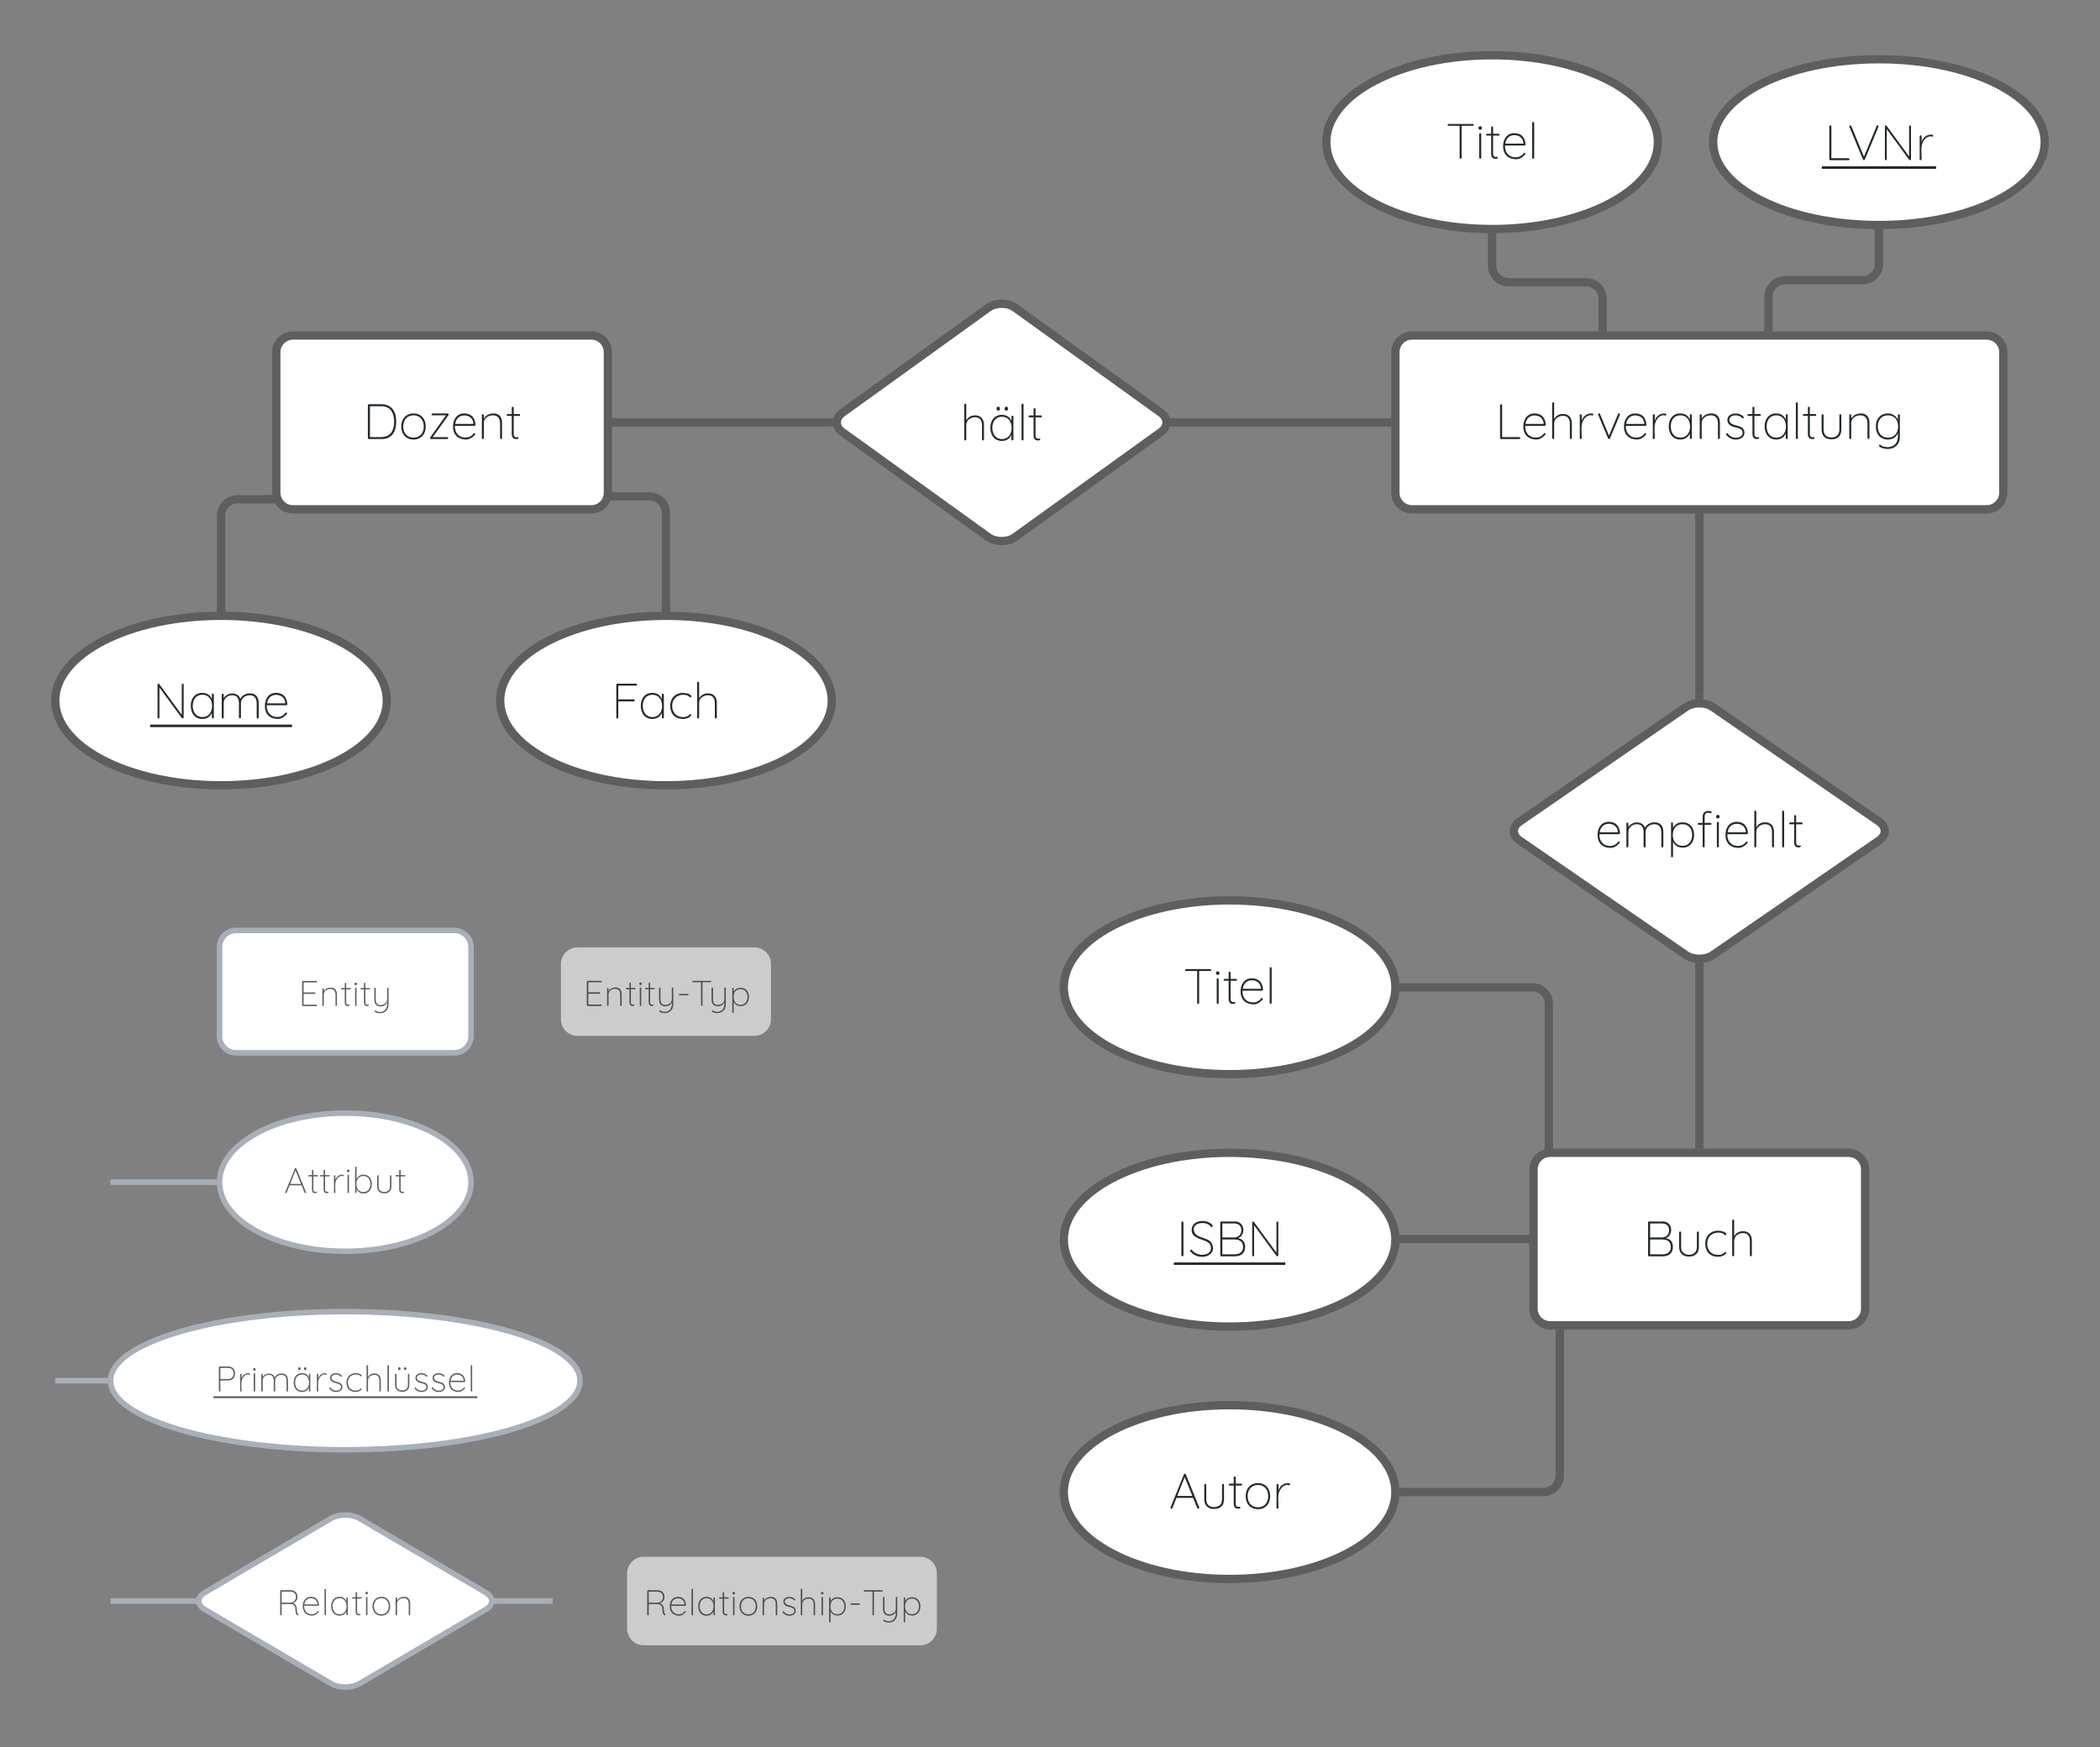 <svg xmlns="http://www.w3.org/2000/svg" xmlns:xlink="http://www.w3.org/1999/xlink" xmlns:lucid="lucid" width="760" height="632.4"><rect width="100%" height="100%" fill="#808080" stroke="none"/><g transform="translate(0 2.894)" lucid:page-tab-id="0_0"><path d="M505 124.55c0-3.3 2.7-6 6-6h208c3.3 0 6 2.7 6 6v50.9c0 3.3-2.7 6-6 6H511c-3.3 0-6-2.7-6-6z" stroke="#5e5e5e" stroke-width="3" fill="#fff"/><use xlink:href="#a" transform="matrix(1,0,0,1,505,118.553) translate(36.076 37.465)"/><path d="M555 420.36c0-3.32 2.7-6 6-6h108c3.3 0 6 2.68 6 6v50.44c0 3.3-2.7 6-6 6H561c-3.3 0-6-2.7-6-6z" stroke="#5e5e5e" stroke-width="3" fill="#fff"/><use xlink:href="#b" transform="matrix(1,0,0,1,555,414.356) translate(39.632 37.465)"/><path d="M100 124.55c0-3.3 2.7-6 6-6h108c3.3 0 6 2.7 6 6v50.9c0 3.3-2.7 6-6 6H106c-3.3 0-6-2.7-6-6z" stroke="#5e5e5e" stroke-width="3" fill="#fff"/><use xlink:href="#c" transform="matrix(1,0,0,1,100,118.553) translate(31.329 37.465)"/><path d="M79.45 339.87c0-3.3 2.7-6 6-6h79.02c3.3 0 6 2.7 6 6v32.3c0 3.3-2.7 6-6 6H85.45c-3.3 0-6-2.7-6-6z" stroke="#a9afb8" stroke-width="2" fill="#fff"/><use xlink:href="#d" transform="matrix(1,0,0,1,79.453,333.87) translate(28.578 27.396)"/><path d="M301.02 250.67c0 16.94-26.87 30.67-60 30.67-33.14 0-60-13.73-60-30.67s26.86-30.67 60-30.67c33.13 0 60 13.73 60 30.67z" stroke="#5e5e5e" stroke-width="3" fill="#fff"/><use xlink:href="#e" transform="matrix(1,0,0,1,181.016,220) translate(40.227 37.153)"/><path d="M140 250.67c0 16.94-26.86 30.67-60 30.67s-60-13.73-60-30.67S46.86 220 80 220s60 13.73 60 30.67z" stroke="#5e5e5e" stroke-width="3" fill="#fff"/><use xlink:href="#f" transform="matrix(1,0,0,1,20,220) translate(35.214 37.153)"/><path d="M505 354.45c0 17.37-26.86 31.45-60 31.45s-60-14.08-60-31.45c0-17.37 26.86-31.45 60-31.45s60 14.08 60 31.45z" stroke="#5e5e5e" stroke-width="3" fill="#fff"/><use xlink:href="#g" transform="matrix(1,0,0,1,385,323.002) translate(43.249 37.465)"/><path d="M505 445.8c0 17.37-26.86 31.45-60 31.45s-60-14.08-60-31.45c0-17.37 26.86-31.44 60-31.44s60 14.07 60 31.44z" stroke="#5e5e5e" stroke-width="3" fill="#fff"/><use xlink:href="#h" transform="matrix(1,0,0,1,385,414.356) translate(40.743 37.465)"/><path d="M505 537.16c0 17.36-26.86 31.44-60 31.44s-60-14.08-60-31.44c0-17.37 26.86-31.45 60-31.45s60 14.1 60 31.46z" stroke="#5e5e5e" stroke-width="3" fill="#fff"/><use xlink:href="#i" transform="matrix(1,0,0,1,385,505.709) translate(37.978 37.465)"/><path d="M740 48.55c0 16.57-26.86 30-60 30s-60-13.43-60-30 26.86-30 60-30 60 13.43 60 30z" stroke="#5e5e5e" stroke-width="3" fill="#fff"/><use xlink:href="#j" transform="matrix(1,0,0,1,620,18.553) translate(40.227 36.528)"/><path d="M600 48.55C600 65.92 573.14 80 540 80s-60-14.08-60-31.45c0-17.36 26.86-31.44 60-31.44s60 14.1 60 31.45z" stroke="#5e5e5e" stroke-width="3" fill="#fff"/><use xlink:href="#g" transform="matrix(1,0,0,1,480,17.106) translate(43.249 37.465)"/><path d="M357.63 108.5c2.7-1.93 7.05-1.93 9.74 0l52.76 38c2.7 1.93 2.7 5.07 0 7l-52.76 38c-2.7 1.93-7.05 1.93-9.74 0l-52.76-38c-2.7-1.93-2.7-5.07 0-7z" stroke="#5e5e5e" stroke-width="3" fill="#fff"/><use xlink:href="#k" transform="matrix(1,0,0,1,300,105) translate(47.483 51.528)"/><path d="M610.06 253.08c2.73-1.88 7.15-1.88 9.88 0l60.12 41.42c2.73 1.88 2.73 4.93 0 6.8l-60.12 41.43c-2.73 1.88-7.15 1.88-9.88 0l-60.12-41.42c-2.73-1.87-2.73-4.92 0-6.8z" stroke="#5e5e5e" stroke-width="3" fill="#fff"/><use xlink:href="#l" transform="matrix(1,0,0,1,545,249.673) translate(32.218 54.153)"/><path d="M119.8 546.7c2.84-1.66 7.48-1.66 10.33 0l45.7 26.85c2.87 1.68 2.87 4.4 0 6.08l-45.7 26.84c-2.85 1.67-7.5 1.67-10.34 0l-45.72-26.84c-2.86-1.68-2.86-4.4 0-6.08z" stroke="#a9afb8" stroke-width="2" fill="#fff"/><use xlink:href="#m" transform="matrix(1,0,0,1,68.906,543.676) translate(31.198 38.083)"/><path d="M170.47 425c0 13.8-20.38 25-45.5 25-25.14 0-45.52-11.2-45.52-25s20.38-25 45.5-25c25.14 0 45.52 11.2 45.52 25z" stroke="#a9afb8" stroke-width="2" fill="#fff"/><use xlink:href="#n" transform="matrix(1,0,0,1,79.453,400) translate(23.318 28.958)"/><path d="M209.92 496.84c0 13.8-38.04 25-84.96 25-46.92 0-84.96-11.2-84.96-25s38.04-25 84.96-25c46.92 0 84.96 11.2 84.96 25z" stroke="#a9afb8" stroke-width="2" fill="#fff"/><use xlink:href="#o" transform="matrix(1,0,0,1,40,471.838) translate(37.912 28.958)"/><g opacity=".6"><path d="M203 346c0-3.3 2.68-6 6-6h64.03c3.32 0 6 2.7 6 6v20.03c0 3.32-2.68 6-6 6H209c-3.32 0-6-2.68-6-6z" stroke="#000" stroke-opacity="0" stroke-width="3" fill="#fff"/><use xlink:href="#p" transform="matrix(1,0,0,1,207.998,345) translate(3.073 16.208)"/></g><path d="M299.96 150H223" stroke="#5e5e5e" stroke-width="3" fill="none"/><path d="M301.34 149.24l.35 2.26h-1.78v-3h1.77zM223.04 151.5h-1.54v-3h1.54z" stroke="#5e5e5e" stroke-width=".05" fill="#5e5e5e"/><path d="M425.04 150H502" stroke="#5e5e5e" stroke-width="3" fill="none"/><path d="M425.08 151.5h-1.77l.36-.74-.35-2.26h1.78zM503.5 151.5h-1.54v-3h1.54z" stroke="#5e5e5e" stroke-width=".05" fill="#5e5e5e"/><path d="M97.58 177.8H86c-3.3 0-6 2.67-6 6V217" stroke="#5e5e5e" stroke-width="3" fill="none"/><path d="M99.48 179.25l.03.04h-1.96v-3h1.13zM81.5 218.56l-1.5-.06-1.5.05v-1.6h3z" stroke="#5e5e5e" stroke-width=".05" fill="#5e5e5e"/><path d="M222.7 176.76h12.32c3.3 0 6 2.68 6 6V217" stroke="#5e5e5e" stroke-width="3" fill="none"/><path d="M222.74 178.26h-1.95l.7-2.6v-.4h1.24zM242.52 218.56l-1.5-.06-1.5.05v-1.6h3z" stroke="#5e5e5e" stroke-width=".05" fill="#5e5e5e"/><path d="M540 83v10.28c0 3.3 2.7 6 6 6h28c3.3 0 6 2.68 6 6v10.27" stroke="#5e5e5e" stroke-width="3" fill="none"/><path d="M540 81.5l1.5-.05v1.6h-3v-1.6zM581.5 117.05h-3v-1.54h3z" stroke="#5e5e5e" stroke-width=".05" fill="#5e5e5e"/><path d="M680 81.55v11c0 3.32-2.7 6-6 6h-28c-3.3 0-6 2.7-6 6v11" stroke="#5e5e5e" stroke-width="3" fill="none"/><path d="M680 80.05l1.5-.05v1.6h-3V80zM641.5 117.05h-3v-1.54h3z" stroke="#5e5e5e" stroke-width=".05" fill="#5e5e5e"/><path d="M615 184.45v64.27" stroke="#5e5e5e" stroke-width="3" fill="none"/><path d="M616.5 184.5h-3v-1.55h3zM616.5 250.27l-.18-.04h-2.5l-.32.06v-1.6h3z" stroke="#5e5e5e" stroke-width=".05" fill="#5e5e5e"/><path d="M615 347.08v64.28" stroke="#5e5e5e" stroke-width="3" fill="none"/><path d="M616.5 347.12h-3v-1.6l.18.05 2.5.02.32-.08zM616.5 412.86h-3v-1.54h3z" stroke="#5e5e5e" stroke-width=".05" fill="#5e5e5e"/><path d="M508 354.45h46.56c3.3 0 6 2.7 6 6v50.97" stroke="#5e5e5e" stroke-width="3" fill="none"/><path d="M508.04 355.95h-1.6l.06-1.5-.05-1.3-.02-.2h1.6zM562.06 412.86h-1.26l-1.74.47v-1.95h3z" stroke="#5e5e5e" stroke-width=".05" fill="#5e5e5e"/><path d="M508 537.16h50.5c3.3 0 6-2.7 6-6V479.8" stroke="#5e5e5e" stroke-width="3" fill="none"/><path d="M508.04 538.66h-1.6l.06-1.5-.05-1.3-.02-.2h1.6zM566 479.83h-3v-1.53h3z" stroke="#5e5e5e" stroke-width=".05" fill="#5e5e5e"/><path d="M508 445.58h44" stroke="#5e5e5e" stroke-width="3" fill="none"/><path d="M508.03 447.08h-1.58l.05-1.27-.05-1.3-.04-.42h1.63zM553.5 447.08h-1.54v-3h1.54z" stroke="#5e5e5e" stroke-width=".05" fill="#5e5e5e"/><path d="M38 496.84H21" stroke="#a9afb8" stroke-width="2" fill="none"/><path d="M39 496.34v.85l.04.5.02.14h-1.1v-2h1.1z" stroke="#a9afb8" stroke-width=".05" fill="#a9afb8"/><path d="M21.03 496.84H20M70.17 576.6H41" stroke="#a9afb8" stroke-width="2" fill="none"/><path d="M71.2 577.6h-1.06v-2h1z" stroke="#a9afb8" stroke-width=".05" fill="#a9afb8"/><path d="M41.03 576.6H40M179.75 576.6H199" stroke="#a9afb8" stroke-width="2" fill="none"/><path d="M179.78 577.6h-1l-.04-2h1.04z" stroke="#a9afb8" stroke-width=".05" fill="#a9afb8"/><path d="M198.97 576.6H200M77.45 425H41" stroke="#a9afb8" stroke-width="2" fill="none"/><path d="M78.45 424.98v.53l.05.5h-1.07v-2h1.08z" stroke="#a9afb8" stroke-width=".05" fill="#a9afb8"/><path d="M41.03 425H40" stroke="#a9afb8" stroke-width="2" fill="none"/><g opacity=".6"><path d="M226.95 566.57c0-3.3 2.7-6 6-6h100.1c3.33 0 6 2.7 6 6v20.04c0 3.32-2.67 6-6 6h-100.1c-3.3 0-6-2.68-6-6z" stroke="#000" stroke-opacity="0" stroke-width="3" fill="#fff"/><use xlink:href="#q" transform="matrix(1,0,0,1,231.953,565.574) translate(0.98 16.208)"/></g><defs><path fill="#232b2b" d="M100-680c-1-26 42-26 42 0v658l-18-18h363c25-1 26 40 0 40H120c-11 1-20-9-20-20v-660" id="r"/><path fill="#232b2b" d="M465-111c14-22 46 1 30 21C457-42 391 11 308 10 149 5 52-90 52-250c0-154 84-265 226-265 141 0 218 87 226 228 0 10-10 22-20 21H76l-6-38h403l-10 9c-2-114-78-180-185-180-119 0-185 92-187 222C88-98 211 4 372-40c38-14 72-41 93-71" id="s"/><path fill="#232b2b" d="M83-720c-1-25 40-26 40 0v349l-25 48c12-110 92-182 203-182 118 0 178 78 178 193v292c1 25-40 26-40 0v-292c-2-93-42-155-138-155-94 0-178 61-178 155v292c1 25-40 26-40 0v-700" id="t"/><path fill="#232b2b" d="M123-20c0 25-40 26-40 0v-459c-1-25 40-26 40 0v169l-17 26c10-127 72-223 203-231 17 1 48 3 46 23-3 35-32 13-57 12-84 7-134 73-160 138-34 85-15 213-15 322" id="u"/><path fill="#232b2b" d="M40-488c-13-25 26-42 37-16L262-61l-10 7 188-450c7-25 49-13 37 15L278-13c-4 18-32 15-38 0" id="v"/><path fill="#232b2b" d="M476-479c-2-26 40-26 40 0v459c1 25-40 26-40 0v-142l16-13C479-64 402 10 284 10 136 10 52-104 52-255s85-260 232-260c126 0 201 80 208 206l-16-25v-145zM92-255c0 129 69 227 194 227s194-98 194-227c0-126-71-222-194-222-124 0-194 94-194 222" id="w"/><path fill="#232b2b" d="M83-479c-1-25 40-26 40 0v98l-25 48c13-111 98-177 212-182 120-5 179 73 179 189v306c1 25-40 26-40 0v-302c-2-94-46-155-143-155-96 0-183 60-183 155v302c1 25-40 26-40 0v-459" id="x"/><path fill="#232b2b" d="M404-186C470-34 286 55 142-11c-32-14-61-37-87-69-21-23 12-49 29-29 33 46 85 83 162 83 69-3 133-29 133-98 0-125-181-91-253-156-29-22-52-51-52-99-6-157 248-172 323-69 22 14-8 48-25 28-30-35-74-56-134-57-68 3-124 30-126 98 23 136 242 77 292 193" id="y"/><path fill="#232b2b" d="M37-465c-24 0-25-38 0-38h232c24-1 25 38 0 38H37zm122 356c-5 58 30 83 79 69 34 8 8 46-23 40-68 3-96-35-96-107v-523c-1-25 40-26 40 0v521" id="z"/><path fill="#232b2b" d="M88-720c-1-25 40-26 40 0v700c1 25-40 26-40 0v-700" id="A"/><path fill="#232b2b" d="M440-479c-2-26 40-26 40 0v291C482-62 402 6 281 6 161 6 83-62 83-188v-291c-1-25 40-26 40 0v291C122-88 183-32 281-32s159-56 159-156v-291" id="B"/><path fill="#232b2b" d="M52-253c0-153 92-262 242-262 96 0 161 53 198 114 11 20 17 40 17 59-19-31-12-88-13-137-2-26 40-26 40 0v430c1 182-139 281-326 239-39-11-88-26-95-61 0-21 26-24 35-7 28 27 84 39 142 40 125 3 205-88 204-211v-99l10 1C478-52 408 10 294 10 144 10 52-100 52-253zm448 0c0-132-75-224-204-224-128 0-204 93-204 224 0 130 76 225 204 225s204-93 204-225" id="C"/><g id="a"><use transform="matrix(0.018,0,0,0.018,0,0)" xlink:href="#r"/><use transform="matrix(0.018,0,0,0.018,9.28,0)" xlink:href="#s"/><use transform="matrix(0.018,0,0,0.018,19.164,0)" xlink:href="#t"/><use transform="matrix(0.018,0,0,0.018,29.156,0)" xlink:href="#u"/><use transform="matrix(0.018,0,0,0.018,36.587,0)" xlink:href="#v"/><use transform="matrix(0.018,0,0,0.018,45.707,0)" xlink:href="#s"/><use transform="matrix(0.018,0,0,0.018,55.591,0)" xlink:href="#u"/><use transform="matrix(0.018,0,0,0.018,61.92,0)" xlink:href="#w"/><use transform="matrix(0.018,0,0,0.018,72.569,0)" xlink:href="#x"/><use transform="matrix(0.018,0,0,0.018,82.738,0)" xlink:href="#y"/><use transform="matrix(0.018,0,0,0.018,91.004,0)" xlink:href="#z"/><use transform="matrix(0.018,0,0,0.018,96.622,0)" xlink:href="#w"/><use transform="matrix(0.018,0,0,0.018,107.271,0)" xlink:href="#A"/><use transform="matrix(0.018,0,0,0.018,111.058,0)" xlink:href="#z"/><use transform="matrix(0.018,0,0,0.018,116.676,0)" xlink:href="#B"/><use transform="matrix(0.018,0,0,0.018,126.684,0)" xlink:href="#x"/><use transform="matrix(0.018,0,0,0.018,136.853,0)" xlink:href="#C"/></g><path fill="#232b2b" d="M100-680c0-10 10-20 20-20h269c134-8 212 123 159 250-21 49-63 87-127 92l-7-12c116 4 186 64 186 181C600-63 520 0 396 0H120c-10 0-20-10-20-20v-660zm423 149c0-80-55-129-139-129H131l11-19v317l-10-17h252c84-3 142-59 139-152zm35 342c0-103-67-149-167-149H138l4-6v312l-5-8h254c96-1 170-47 167-149" id="D"/><path fill="#232b2b" d="M52-253c0-179 141-296 336-252 39 10 83 26 89 61 1 18-24 27-37 14-24-35-73-48-137-47-127 7-211 94-211 224C92-98 209 1 372-36c27-9 55-25 69-42 9-17 37-14 36 7-23 52-97 81-177 81C145 5 52-97 52-253" id="E"/><g id="b"><use transform="matrix(0.018,0,0,0.018,0,0)" xlink:href="#D"/><use transform="matrix(0.018,0,0,0.018,11.556,0)" xlink:href="#B"/><use transform="matrix(0.018,0,0,0.018,21.564,0)" xlink:href="#E"/><use transform="matrix(0.018,0,0,0.018,30.756,0)" xlink:href="#t"/></g><path fill="#232b2b" d="M100-680c0-10 10-20 20-20h260c203 6 290 149 290 350S584 0 380 0H120c-10 0-20-10-20-20v-660zm528 330c0-180-76-310-258-310H136l6-8v637l-6-9h234c184-1 258-130 258-310" id="F"/><path fill="#232b2b" d="M299-515c153 0 246 109 246 263 0 153-94 262-246 262C148 10 52-99 52-252c0-154 95-263 247-263zm0 487c129 0 206-93 206-224 0-132-77-225-206-225S92-384 92-252c0 131 79 224 207 224" id="G"/><path fill="#232b2b" d="M407-515c16 0 25 20 15 34L102-33l-15-5h310c25-1 26 38 0 38H71C55 1 45-19 55-33l322-452 5 8H101c-25 1-26-38 0-38h306" id="H"/><g id="c"><use transform="matrix(0.018,0,0,0.018,0,0)" xlink:href="#F"/><use transform="matrix(0.018,0,0,0.018,12.942,0)" xlink:href="#G"/><use transform="matrix(0.018,0,0,0.018,23.378,0)" xlink:href="#H"/><use transform="matrix(0.018,0,0,0.018,31.68,0)" xlink:href="#s"/><use transform="matrix(0.018,0,0,0.018,41.564,0)" xlink:href="#x"/><use transform="matrix(0.018,0,0,0.018,51.733,0)" xlink:href="#z"/></g><path fill="#5e5e5e" d="M100-680c0-10 10-20 20-20h377c25-1 26 40 0 40H132l10-17v310l-12-14h322c25-1 26 40 0 40H132l10-11v317l-4-5h359c25-1 26 40 0 40H120c-10 0-20-10-20-20v-660" id="I"/><path fill="#5e5e5e" d="M83-479c-1-25 40-26 40 0v98l-25 48c13-111 98-177 212-182 120-5 179 73 179 189v306c1 25-40 26-40 0v-302c-2-94-46-155-143-155-96 0-183 60-183 155v302c1 25-40 26-40 0v-459" id="J"/><path fill="#5e5e5e" d="M37-465c-24 0-25-38 0-38h232c24-1 25 38 0 38H37zm122 356c-5 58 30 83 79 69 34 8 8 46-23 40-68 3-96-35-96-107v-523c-1-25 40-26 40 0v521" id="K"/><path fill="#5e5e5e" d="M83-495c-1-25 40-26 40 0v475c1 25-40 26-40 0v-475zm54-128c11 49-70 54-69 8-10-48 70-54 69-8" id="L"/><path fill="#5e5e5e" d="M439-495c-2-26 40-26 40 0v446c2 179-136 282-319 238-30-11-54-18-70-39-7-16 10-34 26-24 27 15 80 41 129 38 150-5 208-119 194-287l2 25C410-39 347 7 261 10 139 9 83-63 83-183v-312c-2-26 40-26 40 0v312c1 95 39 157 138 155 94-5 178-65 178-155v-312" id="M"/><g id="d"><use transform="matrix(0.013,0,0,0.013,0,0)" xlink:href="#I"/><use transform="matrix(0.013,0,0,0.013,7.56,0)" xlink:href="#J"/><use transform="matrix(0.013,0,0,0.013,15.187,0)" xlink:href="#K"/><use transform="matrix(0.013,0,0,0.013,19.4,0)" xlink:href="#L"/><use transform="matrix(0.013,0,0,0.013,22.147,0)" xlink:href="#K"/><use transform="matrix(0.013,0,0,0.013,26.36,0)" xlink:href="#M"/></g><path fill="#232b2b" d="M140-20c2 26-40 26-40 0v-660c0-10 10-20 20-20h377c25-1 26 40 0 40H137l3-4v288l-4-8h316c25-1 26 40 0 40H134l6-8v332" id="N"/><g id="e"><use transform="matrix(0.018,0,0,0.018,0,0)" xlink:href="#N"/><use transform="matrix(0.018,0,0,0.018,9.724,0)" xlink:href="#w"/><use transform="matrix(0.018,0,0,0.018,20.373,0)" xlink:href="#E"/><use transform="matrix(0.018,0,0,0.018,29.564,0)" xlink:href="#t"/></g><path fill="#232b2b" d="M587-681c-1-24 38-26 38 0v659c2 21-26 29-37 14L124-642l14-7v632c1 22-38 23-38 0v-663c-2-19 23-26 33-13L595-63l-8 20v-638" id="O"/><path fill="#232b2b" d="M83-479c-1-25 40-26 40 0v109l-30 51c7-141 174-233 305-155 31 20 53 52 64 95l-13 9c21-82 106-135 202-135 118 0 175 77 175 194v291c2 26-40 26-40 0v-287c-2-94-42-160-139-160-96 0-178 64-178 160v287c2 26-40 26-40 0v-292c-2-91-39-155-133-155-92 0-173 62-173 155v292c1 25-40 26-40 0v-459" id="P"/><g id="f"><use transform="matrix(0.018,0,0,0.018,0,0)" xlink:href="#O"/><use transform="matrix(0.018,0,0,0.018,12.889,0)" xlink:href="#w"/><use transform="matrix(0.018,0,0,0.018,23.538,0)" xlink:href="#P"/><use transform="matrix(0.018,0,0,0.018,39.698,0)" xlink:href="#s"/><path fill="#232b2b" d="M-.9 2.22h51.37v.9H-.9z"/></g><path fill="#232b2b" d="M318-20c1 25-40 26-40 0v-656h40v656zm243-661c1 11-9 19-20 19H55c-26 2-26-38 0-38h486c10 0 20 9 20 19" id="Q"/><path fill="#232b2b" d="M83-495c-1-25 40-26 40 0v475c1 25-40 26-40 0v-475zm54-128c11 49-70 54-69 8-10-48 70-54 69-8" id="R"/><g id="g"><use transform="matrix(0.018,0,0,0.018,0,0)" xlink:href="#Q"/><use transform="matrix(0.018,0,0,0.018,10.596,0)" xlink:href="#R"/><use transform="matrix(0.018,0,0,0.018,14.258,0)" xlink:href="#z"/><use transform="matrix(0.018,0,0,0.018,19.787,0)" xlink:href="#s"/><use transform="matrix(0.018,0,0,0.018,29.671,0)" xlink:href="#A"/></g><path fill="#232b2b" d="M100-679c-2-27 42-27 42 0v658c1 26-42 28-42 0v-658" id="S"/><path fill="#232b2b" d="M414-634c-98-68-313-40-303 98 11 163 220 149 321 227 56 43 93 158 40 231-36 52-101 88-189 88-121 0-182-45-246-110-10-22 21-46 37-24 46 54 115 92 205 94 97-2 177-42 177-135 0-142-159-150-260-199-68-33-131-72-128-171 4-117 96-175 220-175 91 0 178 35 206 103 0 14-25 30-37 15-12-16-26-30-43-42" id="T"/><g id="h"><use transform="matrix(0.018,0,0,0.018,0,0)" xlink:href="#S"/><use transform="matrix(0.018,0,0,0.018,4.302,0)" xlink:href="#T"/><use transform="matrix(0.018,0,0,0.018,14.08,0)" xlink:href="#D"/><use transform="matrix(0.018,0,0,0.018,25.636,0)" xlink:href="#O"/><path fill="#232b2b" d="M-.9 2.22h40.3v.9H-.9z"/></g><path fill="#232b2b" d="M613-27c10 26-31 38-40 14L312-657l15 8L74-13C68 11 26-1 36-27l269-662c3-19 36-16 39 0zM142-217l14-40h324l10 40H142" id="U"/><g id="i"><use transform="matrix(0.018,0,0,0.018,0,0)" xlink:href="#U"/><use transform="matrix(0.018,0,0,0.018,11.36,0)" xlink:href="#B"/><use transform="matrix(0.018,0,0,0.018,21.369,0)" xlink:href="#z"/><use transform="matrix(0.018,0,0,0.018,26.898,0)" xlink:href="#G"/><use transform="matrix(0.018,0,0,0.018,37.511,0)" xlink:href="#u"/></g><path fill="#232b2b" d="M39-669c-16-27 26-44 38-15L337-58l-12-1 261-628c9-25 48-12 37 15L349-13c-4 16-31 17-38 0" id="V"/><g id="j"><use transform="matrix(0.018,0,0,0.018,0,0)" xlink:href="#r"/><use transform="matrix(0.018,0,0,0.018,8.391,0)" xlink:href="#V"/><use transform="matrix(0.018,0,0,0.018,20.124,0)" xlink:href="#O"/><use transform="matrix(0.018,0,0,0.018,33.013,0)" xlink:href="#u"/><path fill="#232b2b" d="M-.9 2.22h41.34v.9H-.9z"/></g><path fill="#232b2b" d="M476-479c-2-26 40-26 40 0v459c1 25-40 26-40 0v-142l16-13C479-64 402 10 284 10 136 10 52-104 52-255s85-260 232-260c126 0 201 80 208 206l-16-25v-145zM92-255c0 129 69 227 194 227s194-98 194-227c0-126-71-222-194-222-124 0-194 94-194 222zm316-388c0 26-11 44-34 44-24 0-35-18-35-44 0-21 15-36 36-36 19 0 33 16 33 36zm-163 0c0 26-11 44-34 44-24 0-35-18-35-44 0-21 15-36 36-36 19 0 33 16 33 36" id="W"/><g id="k"><use transform="matrix(0.018,0,0,0.018,0,0)" xlink:href="#t"/><use transform="matrix(0.018,0,0,0.018,9.991,0)" xlink:href="#W"/><use transform="matrix(0.018,0,0,0.018,20.64,0)" xlink:href="#A"/><use transform="matrix(0.018,0,0,0.018,24.427,0)" xlink:href="#z"/></g><path fill="#232b2b" d="M110-364c32-84 94-141 205-141 146 0 232 106 232 255C547-83 426 39 252-4c-69-17-112-68-142-129l13-14v327c2 26-40 25-40 0v-665c-2-26 40-26 40 0v128zm397 114c0-126-71-217-194-217-124 0-194 90-194 217 0 126 70 218 194 218 123 0 194-92 194-218" id="X"/><path fill="#232b2b" d="M127-615c-3-76 45-118 112-120 27 2 67 2 70 28-6 39-46 7-74 8-48 2-68 33-68 84v595c1 25-40 26-40 0v-595zM47-455c-23 1-25-38 0-38h238c25-2 25 38 0 38H47" id="Y"/><g id="l"><use transform="matrix(0.018,0,0,0.018,0,0)" xlink:href="#s"/><use transform="matrix(0.018,0,0,0.018,9.884,0)" xlink:href="#P"/><use transform="matrix(0.018,0,0,0.018,26.044,0)" xlink:href="#X"/><use transform="matrix(0.018,0,0,0.018,36.693,0)" xlink:href="#Y"/><use transform="matrix(0.018,0,0,0.018,42.631,0)" xlink:href="#R"/><use transform="matrix(0.018,0,0,0.018,46.293,0)" xlink:href="#s"/><use transform="matrix(0.018,0,0,0.018,56.178,0)" xlink:href="#t"/><use transform="matrix(0.018,0,0,0.018,66.169,0)" xlink:href="#A"/><use transform="matrix(0.018,0,0,0.018,69.956,0)" xlink:href="#z"/></g><path fill="#5e5e5e" d="M142-20c2 26-42 27-42 0v-660c0-10 10-20 20-20h264c146-5 236 123 182 264-21 48-62 82-114 97l-46-8c98 6 156 72 158 177 1 64 2 105 34 131 22 9 6 50-17 36-47-29-60-83-59-167 1-98-54-143-146-143H133l9-12v305zm398-498c0-85-70-142-161-142H137l5-7v325l-10-11h257c88-12 149-67 151-165" id="Z"/><path fill="#5e5e5e" d="M465-111c14-22 46 1 30 21C457-42 391 11 308 10 149 5 52-90 52-250c0-154 84-265 226-265 141 0 218 87 226 228 0 10-10 22-20 21H76l-6-38h403l-10 9c-2-114-78-180-185-180-119 0-185 92-187 222C88-98 211 4 372-40c38-14 72-41 93-71" id="aa"/><path fill="#5e5e5e" d="M88-720c-1-25 40-26 40 0v700c1 25-40 26-40 0v-700" id="ab"/><path fill="#5e5e5e" d="M476-479c-2-26 40-26 40 0v459c1 25-40 26-40 0v-142l16-13C479-64 402 10 284 10 136 10 52-104 52-255s85-260 232-260c126 0 201 80 208 206l-16-25v-145zM92-255c0 129 69 227 194 227s194-98 194-227c0-126-71-222-194-222-124 0-194 94-194 222" id="ac"/><path fill="#5e5e5e" d="M299-515c153 0 246 109 246 263 0 153-94 262-246 262C148 10 52-99 52-252c0-154 95-263 247-263zm0 487c129 0 206-93 206-224 0-132-77-225-206-225S92-384 92-252c0 131 79 224 207 224" id="ad"/><g id="m"><use transform="matrix(0.013,0,0,0.013,0,0)" xlink:href="#Z"/><use transform="matrix(0.013,0,0,0.013,8.787,0)" xlink:href="#aa"/><use transform="matrix(0.013,0,0,0.013,16.2,0)" xlink:href="#ab"/><use transform="matrix(0.013,0,0,0.013,19.08,0)" xlink:href="#ac"/><use transform="matrix(0.013,0,0,0.013,27.067,0)" xlink:href="#K"/><use transform="matrix(0.013,0,0,0.013,31.28,0)" xlink:href="#L"/><use transform="matrix(0.013,0,0,0.013,34.027,0)" xlink:href="#ad"/><use transform="matrix(0.013,0,0,0.013,41.987,0)" xlink:href="#J"/></g><path fill="#5e5e5e" d="M613-27c10 26-31 38-40 14L312-657l15 8L74-13C68 11 26-1 36-27l269-662c3-19 36-16 39 0zM142-217l14-40h324l10 40H142" id="ae"/><path fill="#5e5e5e" d="M123-20c0 25-40 26-40 0v-459c-1-25 40-26 40 0v169l-17 26c10-127 72-223 203-231 17 1 48 3 46 23-3 35-32 13-57 12-84 7-134 73-160 138-34 85-15 213-15 322" id="af"/><path fill="#5e5e5e" d="M110-364c34-85 94-151 205-151 147 0 232 109 232 260S462 10 315 10c-109 0-166-67-205-143l13-14v127c2 26-40 25-40 0v-699c-2-26 40-26 40 0v362zm397 109c0-128-70-222-194-222-125 0-194 94-194 222 0 129 68 227 194 227 124 0 194-100 194-227" id="ag"/><path fill="#5e5e5e" d="M440-479c-2-26 40-26 40 0v291C482-62 402 6 281 6 161 6 83-62 83-188v-291c-1-25 40-26 40 0v291C122-88 183-32 281-32s159-56 159-156v-291" id="ah"/><g id="n"><use transform="matrix(0.013,0,0,0.013,0,0)" xlink:href="#ae"/><use transform="matrix(0.013,0,0,0.013,8.587,0)" xlink:href="#K"/><use transform="matrix(0.013,0,0,0.013,12.8,0)" xlink:href="#K"/><use transform="matrix(0.013,0,0,0.013,17.013,0)" xlink:href="#af"/><use transform="matrix(0.013,0,0,0.013,21.92,0)" xlink:href="#L"/><use transform="matrix(0.013,0,0,0.013,24.667,0)" xlink:href="#ag"/><use transform="matrix(0.013,0,0,0.013,32.653,0)" xlink:href="#ah"/><use transform="matrix(0.013,0,0,0.013,40.16,0)" xlink:href="#K"/></g><path fill="#5e5e5e" d="M100-680c0-10 10-20 20-20h240c118 3 189 73 189 191s-70 198-189 198H138l4-7v298c1 25-42 27-42 0v-660zm407 171c0-94-53-151-147-151H139l3-5v317l-4-3h222c95-2 147-64 147-158" id="ai"/><path fill="#5e5e5e" d="M83-479c-1-25 40-26 40 0v109l-30 51c7-141 174-233 305-155 31 20 53 52 64 95l-13 9c21-82 106-135 202-135 118 0 175 77 175 194v291c2 26-40 26-40 0v-287c-2-94-42-160-139-160-96 0-178 64-178 160v287c2 26-40 26-40 0v-292c-2-91-39-155-133-155-92 0-173 62-173 155v292c1 25-40 26-40 0v-459" id="aj"/><path fill="#5e5e5e" d="M476-479c-2-26 40-26 40 0v459c1 25-40 26-40 0v-142l16-13C479-64 402 10 284 10 136 10 52-104 52-255s85-260 232-260c126 0 201 80 208 206l-16-25v-145zM92-255c0 129 69 227 194 227s194-98 194-227c0-126-71-222-194-222-124 0-194 94-194 222zm316-388c0 26-11 44-34 44-24 0-35-18-35-44 0-21 15-36 36-36 19 0 33 16 33 36zm-163 0c0 26-11 44-34 44-24 0-35-18-35-44 0-21 15-36 36-36 19 0 33 16 33 36" id="ak"/><path fill="#5e5e5e" d="M404-186C470-34 286 55 142-11c-32-14-61-37-87-69-21-23 12-49 29-29 33 46 85 83 162 83 69-3 133-29 133-98 0-125-181-91-253-156-29-22-52-51-52-99-6-157 248-172 323-69 22 14-8 48-25 28-30-35-74-56-134-57-68 3-124 30-126 98 23 136 242 77 292 193" id="al"/><path fill="#5e5e5e" d="M52-253c0-179 141-296 336-252 39 10 83 26 89 61 1 18-24 27-37 14-24-35-73-48-137-47-127 7-211 94-211 224C92-98 209 1 372-36c27-9 55-25 69-42 9-17 37-14 36 7-23 52-97 81-177 81C145 5 52-97 52-253" id="am"/><path fill="#5e5e5e" d="M83-720c-1-25 40-26 40 0v349l-25 48c12-110 92-182 203-182 118 0 178 78 178 193v292c1 25-40 26-40 0v-292c-2-93-42-155-138-155-94 0-178 61-178 155v292c1 25-40 26-40 0v-700" id="an"/><path fill="#5e5e5e" d="M440-479c-2-26 40-26 40 0v291C482-62 402 6 281 6 161 6 83-62 83-188v-291c-1-25 40-26 40 0v291C122-88 183-32 281-32s159-56 159-156v-291zm-42-164c0 26-11 44-34 44-24 0-35-18-35-44 0-21 15-36 36-36 19 0 33 16 33 36zm-163 0c0 26-11 44-34 44-24 0-35-18-35-44 0-21 15-36 36-36 19 0 33 16 33 36" id="ao"/><g id="o"><use transform="matrix(0.013,0,0,0.013,0,0)" xlink:href="#ai"/><use transform="matrix(0.013,0,0,0.013,7.92,0)" xlink:href="#af"/><use transform="matrix(0.013,0,0,0.013,12.827,0)" xlink:href="#L"/><use transform="matrix(0.013,0,0,0.013,15.573,0)" xlink:href="#aj"/><use transform="matrix(0.013,0,0,0.013,27.693,0)" xlink:href="#ak"/><use transform="matrix(0.013,0,0,0.013,35.68,0)" xlink:href="#af"/><use transform="matrix(0.013,0,0,0.013,40.587,0)" xlink:href="#al"/><use transform="matrix(0.013,0,0,0.013,46.787,0)" xlink:href="#am"/><use transform="matrix(0.013,0,0,0.013,53.68,0)" xlink:href="#an"/><use transform="matrix(0.013,0,0,0.013,61.173,0)" xlink:href="#ab"/><use transform="matrix(0.013,0,0,0.013,63.987,0)" xlink:href="#ao"/><use transform="matrix(0.013,0,0,0.013,71.493,0)" xlink:href="#al"/><use transform="matrix(0.013,0,0,0.013,77.693,0)" xlink:href="#al"/><use transform="matrix(0.013,0,0,0.013,83.893,0)" xlink:href="#aa"/><use transform="matrix(0.013,0,0,0.013,91.307,0)" xlink:href="#ab"/><path fill="#5e5e5e" d="M-.67 1.67h95.52v.67H-.67z"/></g><path fill="#232b2b" d="M100-680c0-10 10-20 20-20h377c25-1 26 40 0 40H132l10-17v310l-12-14h322c25-1 26 40 0 40H132l10-11v317l-4-5h359c25-1 26 40 0 40H120c-10 0-20-10-20-20v-660" id="ap"/><path fill="#232b2b" d="M439-495c-2-26 40-26 40 0v446c2 179-136 282-319 238-30-11-54-18-70-39-7-16 10-34 26-24 27 15 80 41 129 38 150-5 208-119 194-287l2 25C410-39 347 7 261 10 139 9 83-63 83-183v-312c-2-26 40-26 40 0v312c1 95 39 157 138 155 94-5 178-65 178-155v-312" id="aq"/><path fill="#232b2b" d="M309-335c24-1 25 40 0 40H79c-24 1-25-40 0-40h230" id="ar"/><g id="p"><use transform="matrix(0.013,0,0,0.013,0,0)" xlink:href="#ap"/><use transform="matrix(0.013,0,0,0.013,7.56,0)" xlink:href="#x"/><use transform="matrix(0.013,0,0,0.013,15.187,0)" xlink:href="#z"/><use transform="matrix(0.013,0,0,0.013,19.4,0)" xlink:href="#R"/><use transform="matrix(0.013,0,0,0.013,22.147,0)" xlink:href="#z"/><use transform="matrix(0.013,0,0,0.013,26.36,0)" xlink:href="#aq"/><use transform="matrix(0.013,0,0,0.013,33.853,0)" xlink:href="#ar"/><use transform="matrix(0.013,0,0,0.013,39.027,0)" xlink:href="#Q"/><use transform="matrix(0.013,0,0,0.013,45.373,0)" xlink:href="#aq"/><use transform="matrix(0.013,0,0,0.013,52.867,0)" xlink:href="#X"/></g><path fill="#232b2b" d="M142-20c2 26-42 27-42 0v-660c0-10 10-20 20-20h264c146-5 236 123 182 264-21 48-62 82-114 97l-46-8c98 6 156 72 158 177 1 64 2 105 34 131 22 9 6 50-17 36-47-29-60-83-59-167 1-98-54-143-146-143H133l9-12v305zm398-498c0-85-70-142-161-142H137l5-7v325l-10-11h257c88-12 149-67 151-165" id="as"/><g id="q"><use transform="matrix(0.013,0,0,0.013,0,0)" xlink:href="#as"/><use transform="matrix(0.013,0,0,0.013,8.787,0)" xlink:href="#s"/><use transform="matrix(0.013,0,0,0.013,16.2,0)" xlink:href="#A"/><use transform="matrix(0.013,0,0,0.013,19.08,0)" xlink:href="#w"/><use transform="matrix(0.013,0,0,0.013,27.067,0)" xlink:href="#z"/><use transform="matrix(0.013,0,0,0.013,31.28,0)" xlink:href="#R"/><use transform="matrix(0.013,0,0,0.013,34.027,0)" xlink:href="#G"/><use transform="matrix(0.013,0,0,0.013,41.987,0)" xlink:href="#x"/><use transform="matrix(0.013,0,0,0.013,49.613,0)" xlink:href="#y"/><use transform="matrix(0.013,0,0,0.013,55.813,0)" xlink:href="#t"/><use transform="matrix(0.013,0,0,0.013,63.307,0)" xlink:href="#R"/><use transform="matrix(0.013,0,0,0.013,66.053,0)" xlink:href="#X"/><use transform="matrix(0.013,0,0,0.013,74.04,0)" xlink:href="#ar"/><use transform="matrix(0.013,0,0,0.013,79.213,0)" xlink:href="#Q"/><use transform="matrix(0.013,0,0,0.013,85.56,0)" xlink:href="#aq"/><use transform="matrix(0.013,0,0,0.013,93.053,0)" xlink:href="#X"/></g></defs></g></svg>